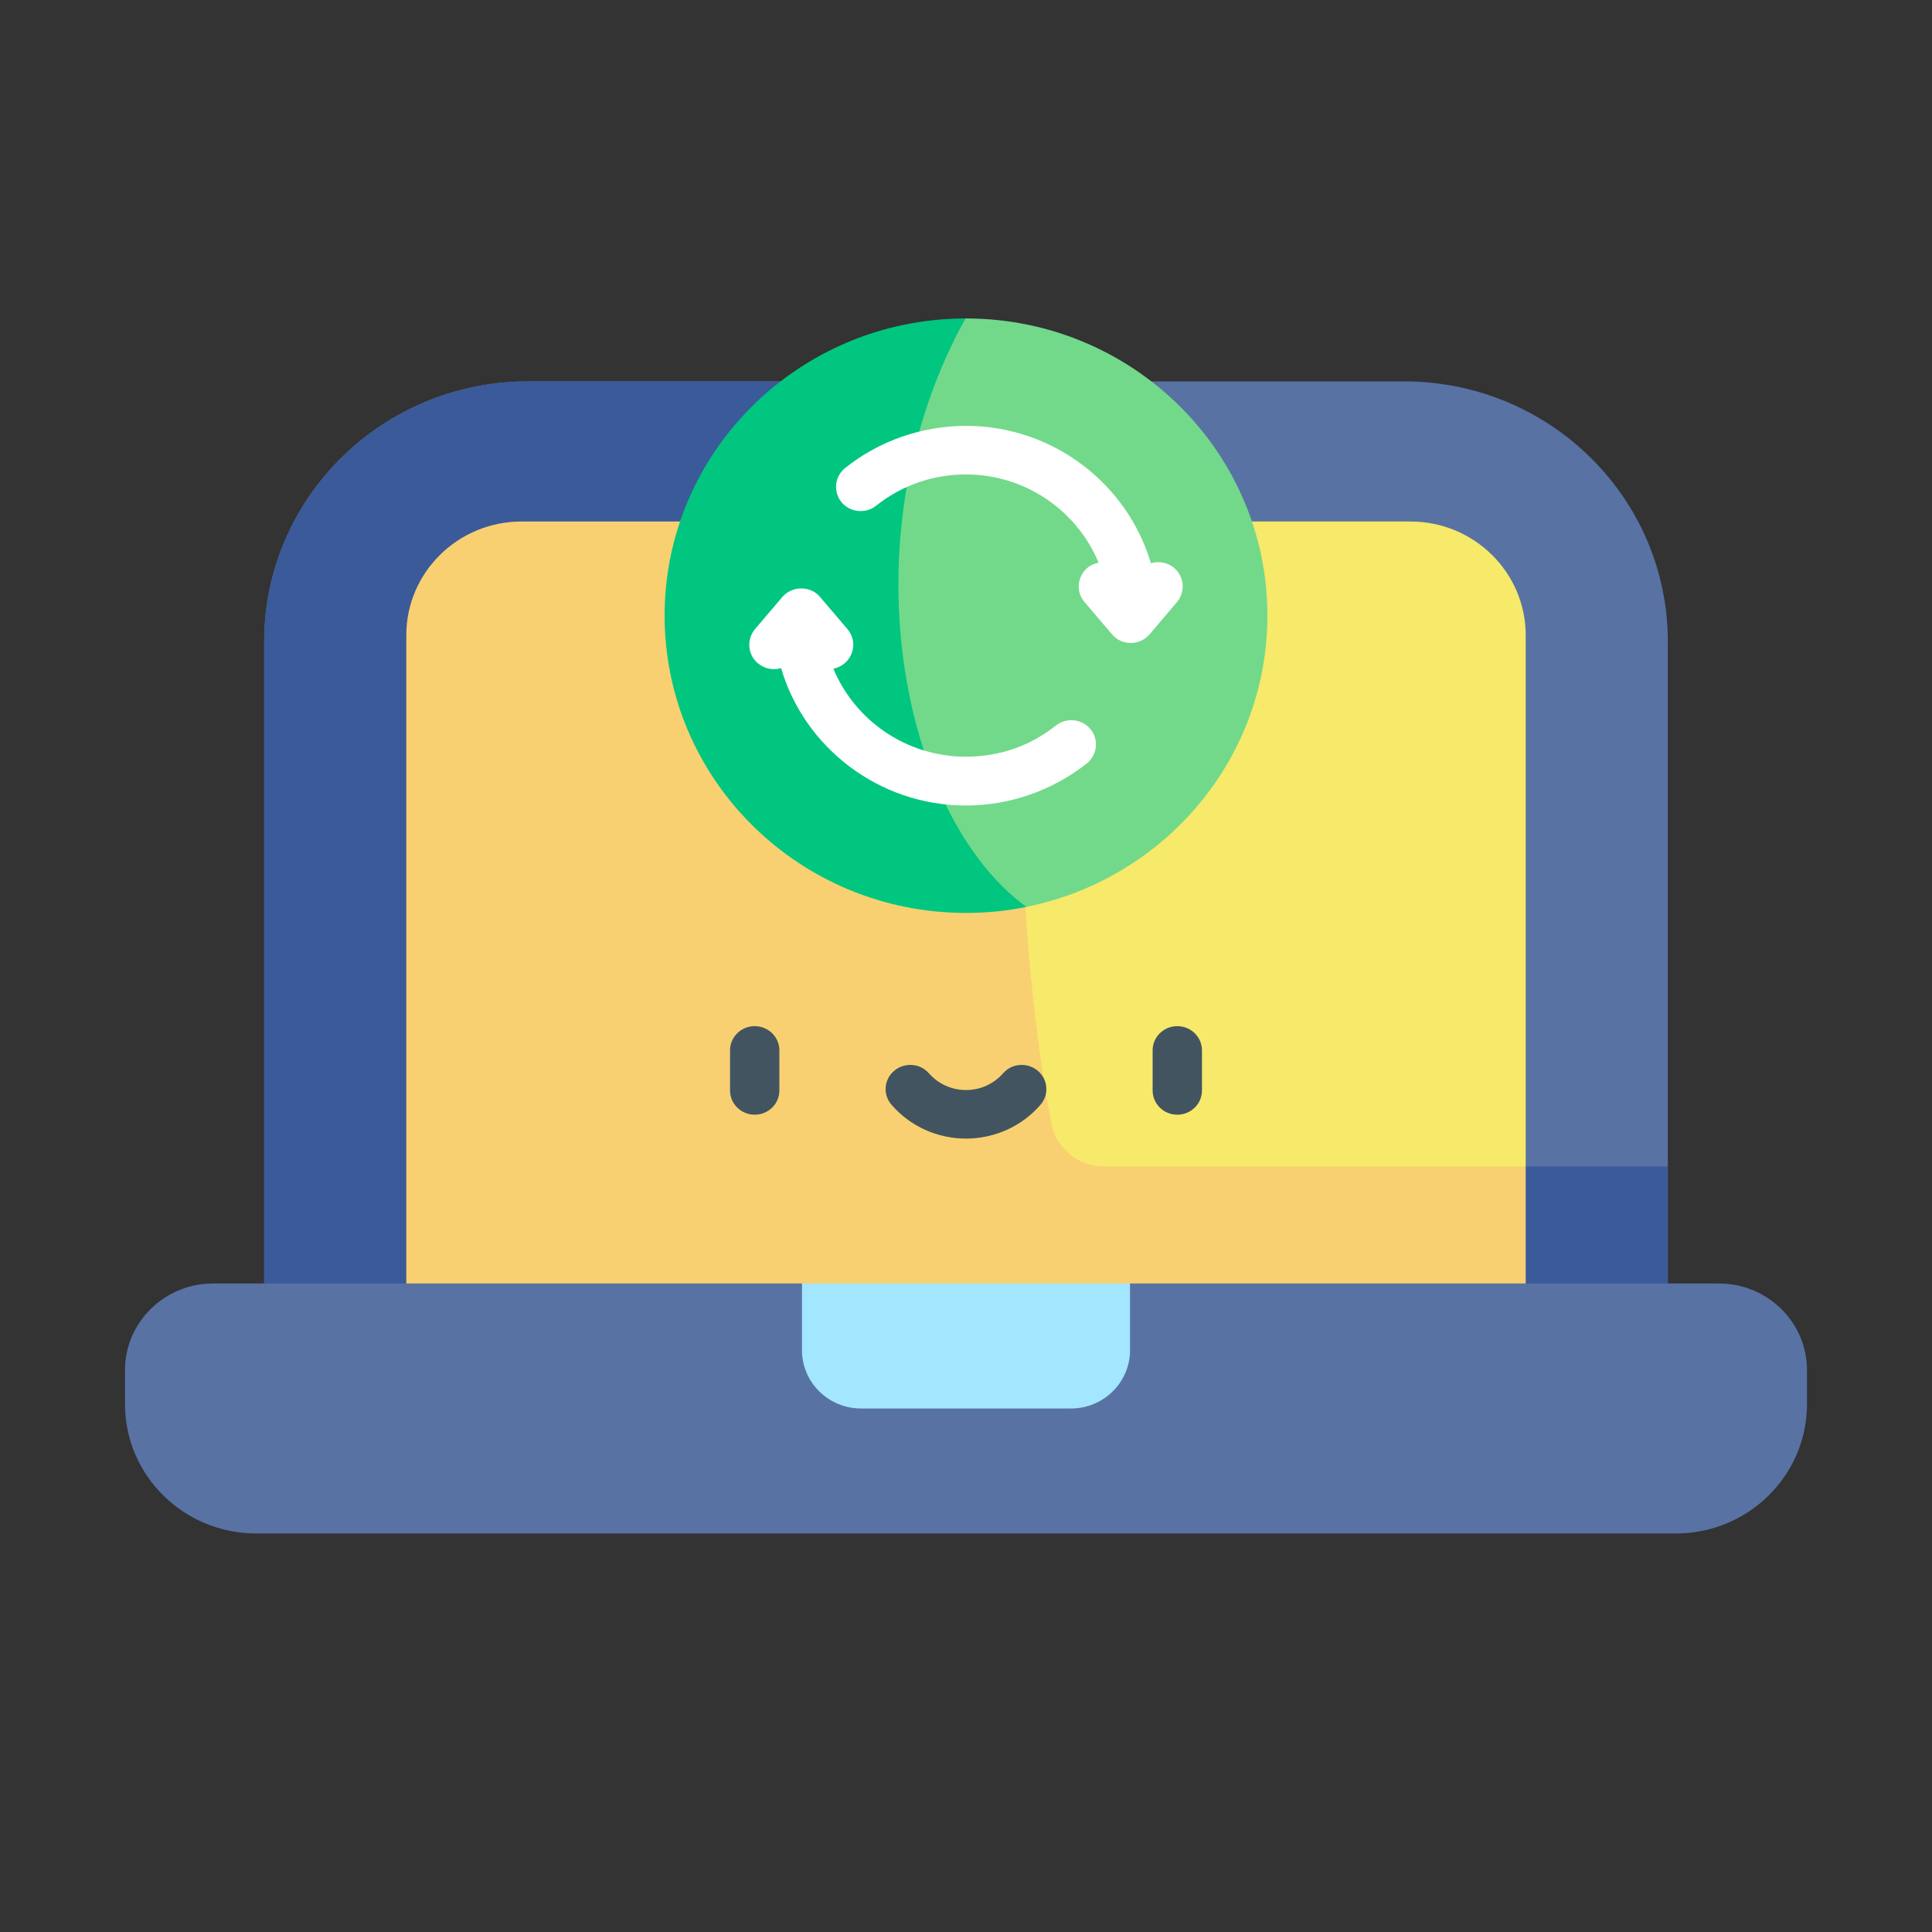 <svg xmlns="http://www.w3.org/2000/svg" xmlns:xlink="http://www.w3.org/1999/xlink" width="40" zoomAndPan="magnify" viewBox="0 0 30 30" height="40" preserveAspectRatio="xMidYMid meet" version="1.0"><rect x="0" y="0" width="30" height="30" fill="#333333" stroke="none"/><defs><clipPath id="7000cec2ad"><path d="M 1.934 19 L 28.066 19 L 28.066 23.816 L 1.934 23.816 Z M 1.934 19 " clip-rule="nonzero"/></clipPath><clipPath id="436ad21f12"><path d="M 12 4.945 L 20 4.945 L 20 15 L 12 15 Z M 12 4.945 " clip-rule="nonzero"/></clipPath><clipPath id="bfacafe1c4"><path d="M 10 4.945 L 16 4.945 L 16 15 L 10 15 Z M 10 4.945 " clip-rule="nonzero"/></clipPath></defs><path fill="#5972a4" d="M 4.102 22.441 L 4.102 9.965 C 4.102 7.73 5.938 5.922 8.199 5.922 L 21.801 5.922 C 24.062 5.922 25.898 7.73 25.898 9.965 L 25.898 22.441 Z M 4.102 22.441 " fill-opacity="1" fill-rule="nonzero"/><path fill="#3b5a9a" d="M 17.145 18.113 C 16.742 18.113 16.395 17.832 16.324 17.441 C 15.656 13.895 15.668 8.918 16.57 5.922 L 8.199 5.922 C 5.938 5.922 4.102 7.73 4.102 9.965 L 4.102 22.441 L 25.898 22.441 L 25.898 18.113 Z M 17.145 18.113 " fill-opacity="1" fill-rule="nonzero"/><path fill="#f7e969" d="M 14.137 16.914 C 14.207 17.305 14.992 18.547 16.637 18.828 C 20.707 19.527 23.691 18.113 23.691 18.113 L 23.691 9.863 C 23.691 8.891 22.891 8.098 21.902 8.098 L 16.109 8.098 C 14.355 10.656 13.613 14.129 14.137 16.914 Z M 14.137 16.914 " fill-opacity="1" fill-rule="nonzero"/><path fill="#f8d071" d="M 17.145 18.113 C 16.742 18.113 16.395 17.832 16.324 17.441 C 15.801 14.656 15.695 10.996 16.109 8.098 L 8.098 8.098 C 7.109 8.098 6.309 8.891 6.309 9.863 L 6.309 20.664 L 23.691 20.664 L 23.691 18.113 Z M 17.145 18.113 " fill-opacity="1" fill-rule="nonzero"/><g clip-path="url(#7000cec2ad)"><path fill="#5972a4" d="M 26.691 19.93 L 17.547 19.93 L 15 20.664 L 12.453 19.93 L 3.309 19.93 C 2.555 19.93 1.941 20.531 1.941 21.277 L 1.941 21.801 C 1.941 22.914 2.855 23.812 3.98 23.812 L 26.02 23.812 C 27.145 23.812 28.059 22.914 28.059 21.801 L 28.059 21.277 C 28.059 20.531 27.445 19.93 26.691 19.93 Z M 26.691 19.93 " fill-opacity="1" fill-rule="nonzero"/></g><g clip-path="url(#436ad21f12)"><path fill="#72d98b" d="M 15 4.945 C 14.996 4.945 14.996 4.945 14.992 4.945 C 11.52 7.422 11.328 12.832 15.938 14.082 C 18.07 13.652 19.68 11.793 19.68 9.559 C 19.68 7.012 17.582 4.945 15 4.945 Z M 15 4.945 " fill-opacity="1" fill-rule="nonzero"/></g><g clip-path="url(#bfacafe1c4)"><path fill="#00c67f" d="M 14.992 4.945 C 12.41 4.949 10.32 7.016 10.32 9.559 C 10.32 12.109 12.414 14.176 15 14.176 C 15.32 14.176 15.633 14.145 15.938 14.082 C 14 12.676 13.105 8.352 14.992 4.945 Z M 14.992 4.945 " fill-opacity="1" fill-rule="nonzero"/></g><path fill="#ffffff" d="M 18.23 8.816 C 18.125 8.73 17.988 8.711 17.871 8.746 C 17.508 7.516 16.355 6.613 15 6.613 C 14.32 6.613 13.652 6.844 13.125 7.266 C 12.961 7.395 12.934 7.633 13.066 7.797 C 13.199 7.957 13.441 7.984 13.605 7.852 C 14.004 7.535 14.488 7.367 15 7.367 C 15.926 7.367 16.727 7.934 17.059 8.738 C 16.996 8.75 16.938 8.773 16.887 8.816 C 16.727 8.953 16.703 9.188 16.84 9.348 L 17.266 9.848 C 17.336 9.934 17.445 9.984 17.559 9.984 C 17.672 9.984 17.777 9.934 17.852 9.848 L 18.277 9.348 C 18.41 9.188 18.391 8.953 18.23 8.816 Z M 18.23 8.816 " fill-opacity="1" fill-rule="nonzero"/><path fill="#ffffff" d="M 16.934 11.324 C 16.801 11.16 16.559 11.137 16.395 11.266 C 15.996 11.586 15.512 11.75 15 11.75 C 14.07 11.75 13.273 11.184 12.941 10.383 C 13.004 10.371 13.062 10.344 13.113 10.301 C 13.273 10.168 13.297 9.93 13.16 9.77 L 12.734 9.27 C 12.664 9.184 12.555 9.137 12.441 9.137 C 12.328 9.137 12.223 9.184 12.148 9.27 L 11.723 9.77 C 11.59 9.93 11.609 10.168 11.77 10.301 C 11.875 10.387 12.008 10.41 12.129 10.375 C 12.488 11.602 13.641 12.508 15 12.508 C 15.68 12.508 16.348 12.273 16.875 11.855 C 17.039 11.723 17.066 11.484 16.934 11.324 Z M 16.934 11.324 " fill-opacity="1" fill-rule="nonzero"/><path fill="#a3e6ff" d="M 17.547 19.93 L 12.453 19.93 L 12.453 20.965 C 12.453 21.465 12.863 21.871 13.371 21.871 L 16.629 21.871 C 17.137 21.871 17.547 21.465 17.547 20.965 Z M 17.547 19.93 " fill-opacity="1" fill-rule="nonzero"/><path fill="#425460" d="M 11.719 17.309 C 11.508 17.309 11.336 17.141 11.336 16.934 L 11.336 16.309 C 11.336 16.102 11.508 15.934 11.719 15.934 C 11.93 15.934 12.102 16.102 12.102 16.309 L 12.102 16.934 C 12.102 17.141 11.93 17.309 11.719 17.309 Z M 11.719 17.309 " fill-opacity="1" fill-rule="nonzero"/><path fill="#425460" d="M 18.281 17.309 C 18.07 17.309 17.898 17.141 17.898 16.934 L 17.898 16.309 C 17.898 16.102 18.07 15.934 18.281 15.934 C 18.492 15.934 18.664 16.102 18.664 16.309 L 18.664 16.934 C 18.664 17.141 18.492 17.309 18.281 17.309 Z M 18.281 17.309 " fill-opacity="1" fill-rule="nonzero"/><path fill="#425460" d="M 15 17.68 C 14.559 17.68 14.137 17.492 13.848 17.16 C 13.707 17.004 13.723 16.766 13.883 16.629 C 14.043 16.492 14.285 16.508 14.422 16.664 C 14.57 16.832 14.777 16.926 15 16.926 C 15.223 16.926 15.43 16.832 15.578 16.664 C 15.715 16.508 15.957 16.492 16.117 16.629 C 16.277 16.766 16.293 17.004 16.152 17.16 C 15.863 17.492 15.441 17.68 15 17.68 Z M 15 17.68 " fill-opacity="1" fill-rule="nonzero"/></svg>